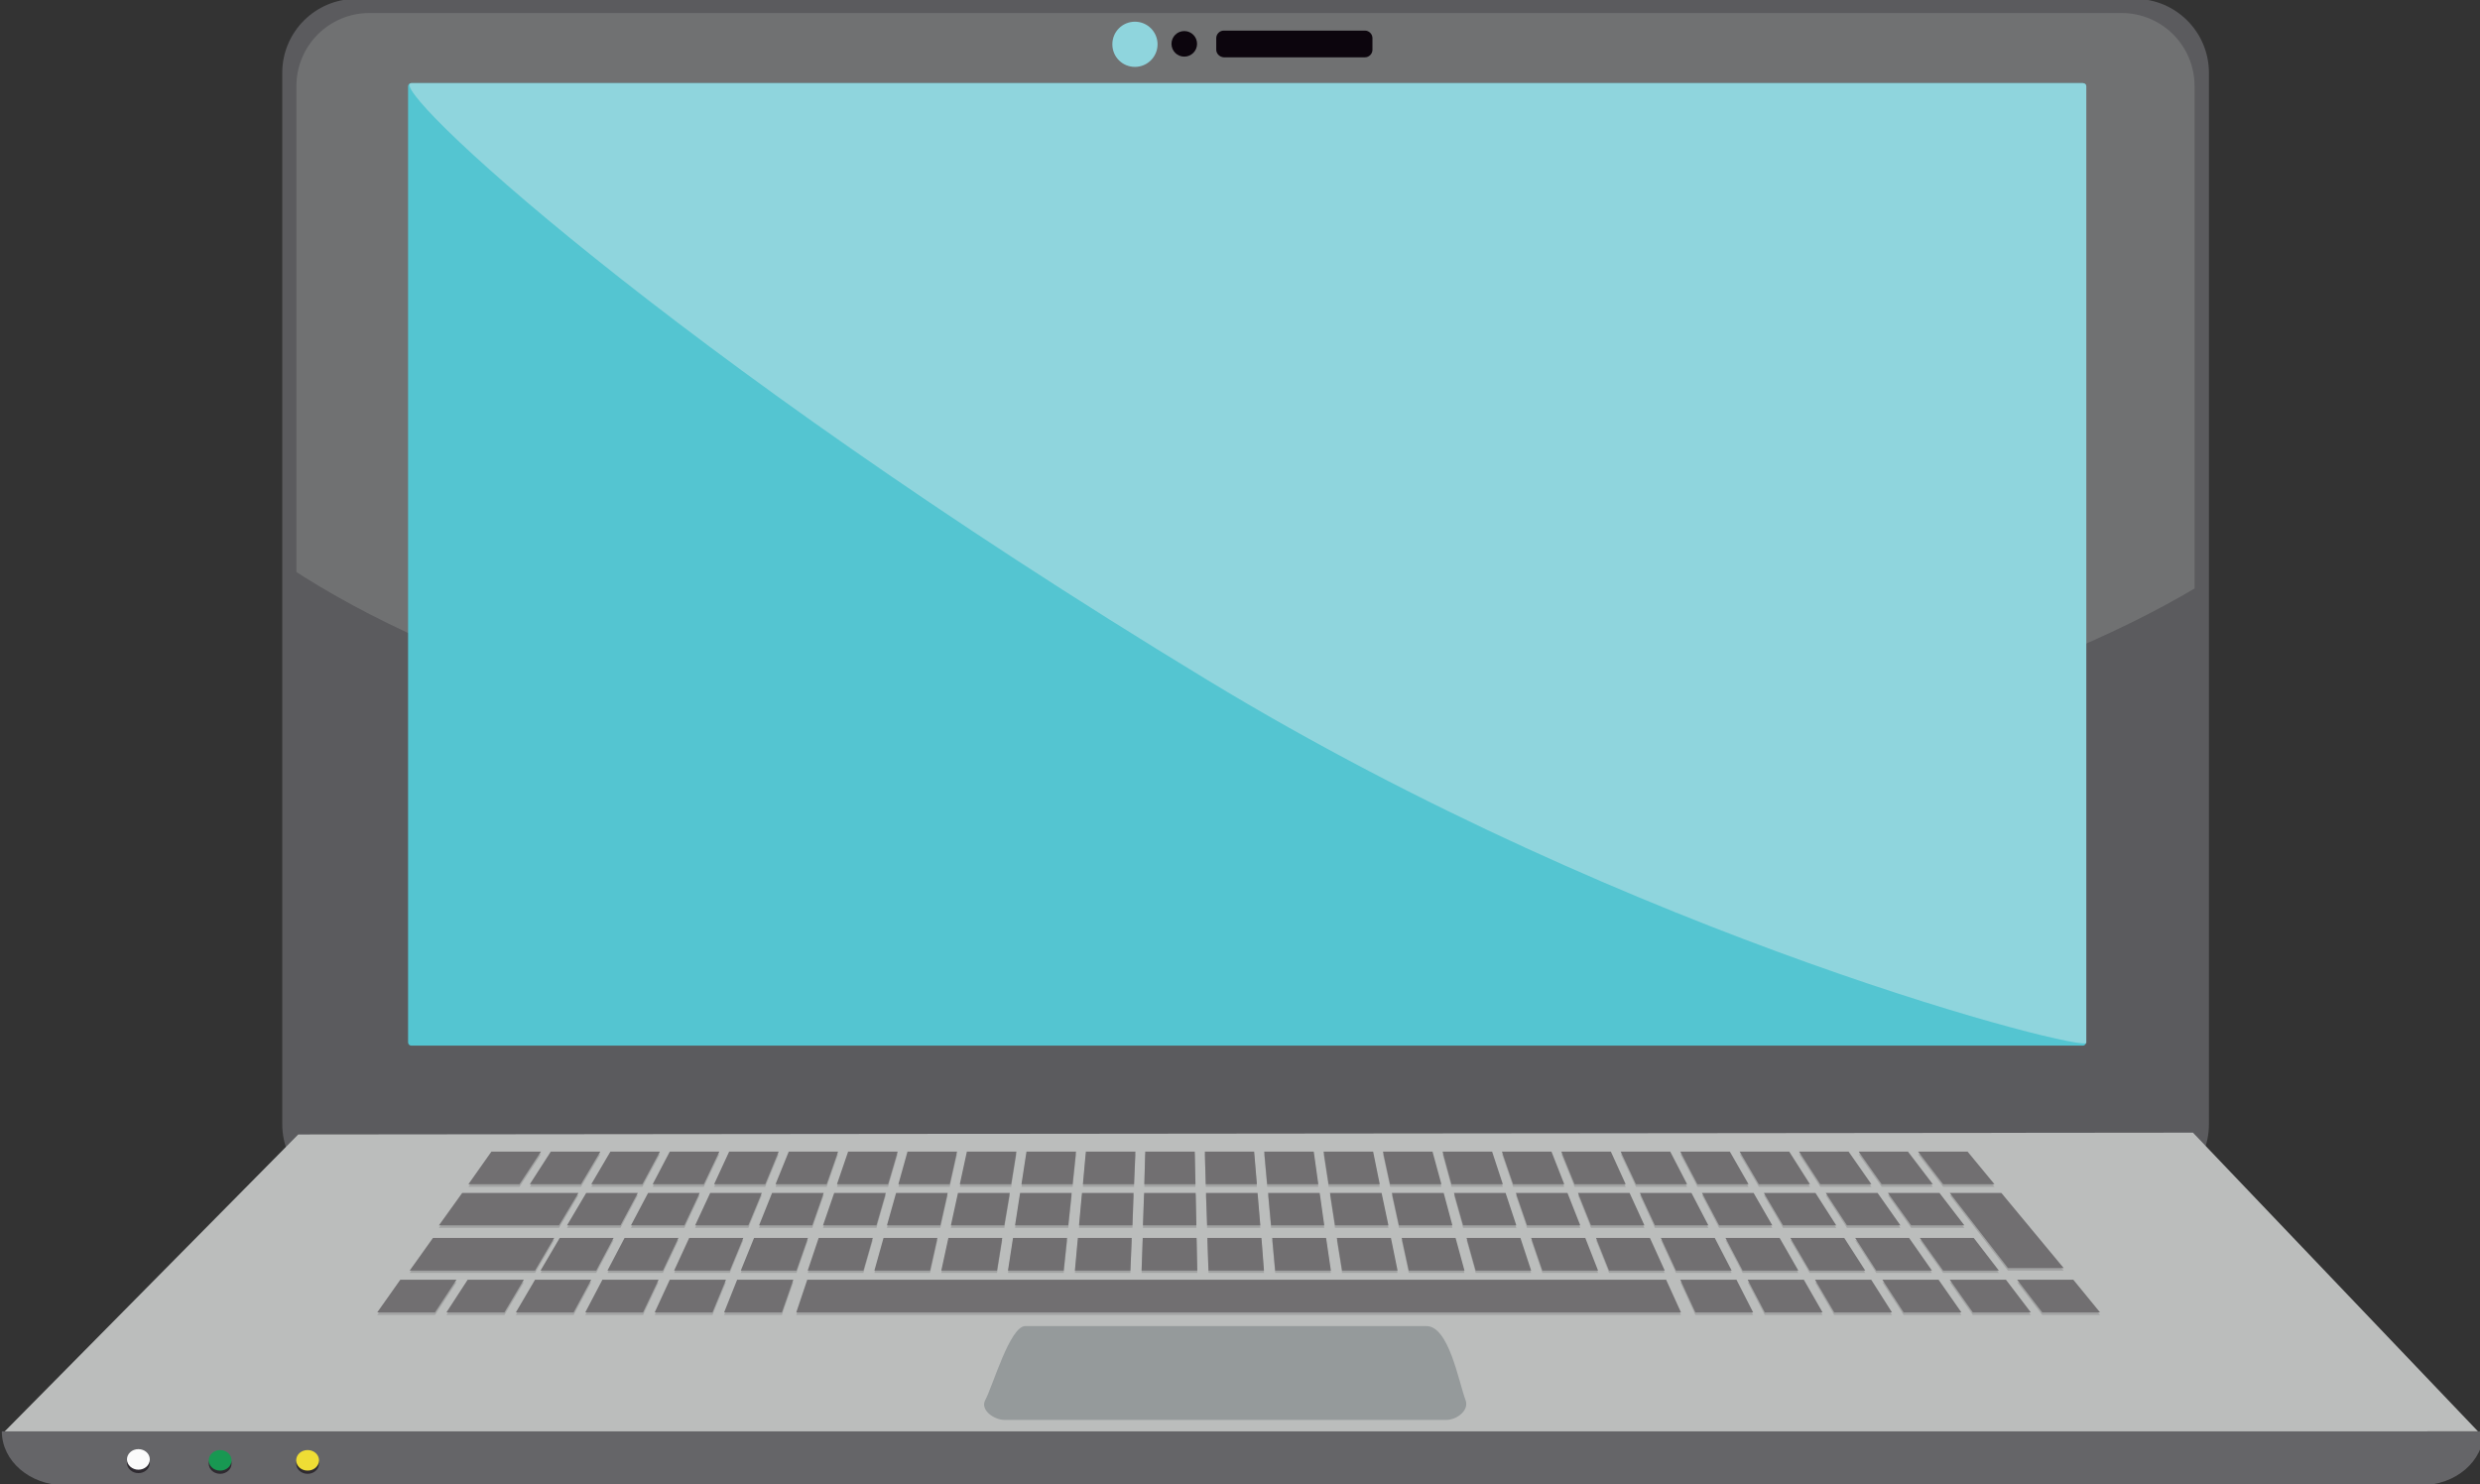 <?xml version="1.0" encoding="utf-8"?>
<!-- Generator: Adobe Illustrator 19.0.0, SVG Export Plug-In . SVG Version: 6.00 Build 0)  -->
<svg version="1.1" id="Laag_1" xmlns="http://www.w3.org/2000/svg" xmlns:xlink="http://www.w3.org/1999/xlink" x="0px" y="0px"
	 viewBox="0 0 1086 650" style="enable-background:new 0 0 1086 650;" xml:space="preserve">
<rect x="0" y="0" width="1086" height="650" fill="#333333" stroke="none"/>
<style type="text/css">
	.st0{fill:#5B5B5E;}
	.st1{clip-path:url(#XMLID_197_);}
	.st2{fill:#707172;}
	.st3{fill:#BBBDBC;}
	.st4{fill:#656568;}
	.st5{opacity:0.15;fill:#120C13;enable-background:new    ;}
	.st6{fill:#716F71;}
	.st7{fill:#2E2A30;}
	.st8{fill:#FBFBFB;}
	.st9{fill:#189852;}
	.st10{fill:#EFDD35;}
	.st11{fill:#959A9B;}
	.st12{fill:#54C5D1;}
	.st13{fill:#8FD5DD;}
	.st14{fill:#0C050D;}
</style>
<g id="XMLID_2_">
	<g id="XMLID_7_">
		<path id="XMLID_196_" class="st0" d="M967.3,492.3c0,17.9-14.5,32.3-32.4,32.3H156c-17.9,0-32.4-14.5-32.4-32.3V31.9
			c0-17.9,14.5-32.4,32.4-32.4h778.9c17.9,0,32.4,14.5,32.4,32.4V492.3z"/>
		<path id="XMLID_195_" class="st0" d="M961,492.6c0,17.7-14.3,32-32,32H161.8c-17.7,0-32-14.3-32-32V37.7c0-17.7,14.3-32,32-32
			h767.2c17.7,0,32,14.3,32,32V492.6z"/>
		<g id="XMLID_190_">
			<g id="XMLID_191_">
				<defs>
					<path id="XMLID_194_" d="M961,492.6c0,17.7-14.3,32-32,32H161.8c-17.7,0-32-14.3-32-32V37.7c0-17.7,14.3-32,32-32h767.2
						c17.7,0,32,14.3,32,32V492.6z"/>
				</defs>
				<clipPath id="XMLID_197_">
					<use xlink:href="#XMLID_194_"  style="overflow:visible;"/>
				</clipPath>
				<g id="XMLID_192_" class="st1">
					<path id="XMLID_193_" class="st2" d="M551.3,347.2c277.7,0,504.2-96.1,504.2-213.9S829-80.6,551.3-80.6
						C273.5-80.6,47,15.5,47,133.3S273.5,347.2,551.3,347.2z"/>
				</g>
			</g>
		</g>
		<polygon id="XMLID_189_" class="st3" points="130.6,496.8 0.9,628 1085.1,626.8 960.3,496 		"/>
		<path id="XMLID_188_" class="st4" d="M1087.6,626.8c0,13.1-12.3,23.6-27.5,23.6H28.3c-15.2,0-27.5-10.6-27.5-23.6H1087.6z"/>
		<polygon id="XMLID_187_" class="st5" points="227.5,519.7 205.1,519.7 215.2,505.4 236.9,505.4 		"/>
		<polygon id="XMLID_186_" class="st5" points="244.8,537.7 192.2,537.7 202.4,523.4 253.3,523.4 		"/>
		<polygon id="XMLID_185_" class="st5" points="234.3,557.4 179.4,557.4 189.6,543.1 242.7,543.1 		"/>
		<polygon id="XMLID_184_" class="st5" points="254.4,519.7 232,519.7 241.2,505.4 262.9,505.4 		"/>
		<polygon id="XMLID_183_" class="st5" points="281.3,519.7 258.9,519.7 267.3,505.4 289,505.4 		"/>
		<polygon id="XMLID_182_" class="st5" points="308.2,519.7 285.8,519.7 293.3,505.4 315,505.4 		"/>
		<polygon id="XMLID_181_" class="st5" points="335.1,519.7 312.7,519.7 319.3,505.4 341,505.4 		"/>
		<polygon id="XMLID_180_" class="st5" points="362,519.7 339.6,519.7 345.4,505.4 367,505.4 		"/>
		<polygon id="XMLID_179_" class="st5" points="388.9,519.7 366.5,519.7 371.4,505.4 393.1,505.4 		"/>
		<polygon id="XMLID_178_" class="st5" points="415.9,519.7 393.4,519.7 397.4,505.4 419.1,505.4 		"/>
		<polygon id="XMLID_177_" class="st5" points="442.8,519.7 420.3,519.7 423.4,505.4 445.1,505.4 		"/>
		<polygon id="XMLID_176_" class="st5" points="469.7,519.7 447.3,519.7 449.5,505.4 471.2,505.4 		"/>
		<polygon id="XMLID_175_" class="st5" points="496.6,519.7 474.2,519.7 475.5,505.4 497.2,505.4 		"/>
		<polygon id="XMLID_174_" class="st5" points="523.5,519.7 501.1,519.7 501.5,505.4 523.2,505.4 		"/>
		<polygon id="XMLID_173_" class="st5" points="550.4,519.7 528,519.7 527.6,505.4 549.2,505.4 		"/>
		<polygon id="XMLID_172_" class="st5" points="577.3,519.7 554.9,519.7 553.6,505.4 575.3,505.4 		"/>
		<polygon id="XMLID_171_" class="st5" points="604.2,519.7 581.8,519.7 579.6,505.4 601.3,505.4 		"/>
		<polygon id="XMLID_170_" class="st5" points="631.2,519.7 608.7,519.7 605.6,505.4 627.3,505.4 		"/>
		<polygon id="XMLID_169_" class="st5" points="658.1,519.7 635.6,519.7 631.7,505.4 653.4,505.4 		"/>
		<polygon id="XMLID_168_" class="st5" points="685,519.7 662.6,519.7 657.7,505.4 679.4,505.4 		"/>
		<polygon id="XMLID_167_" class="st5" points="711.9,519.7 689.5,519.7 683.7,505.4 705.4,505.4 		"/>
		<polygon id="XMLID_166_" class="st5" points="738.8,519.7 716.4,519.7 709.7,505.4 731.4,505.4 		"/>
		<polygon id="XMLID_165_" class="st5" points="765.7,519.7 743.3,519.7 735.8,505.4 757.5,505.4 		"/>
		<polygon id="XMLID_164_" class="st5" points="792.6,519.7 770.2,519.7 761.8,505.4 783.5,505.4 		"/>
		<polygon id="XMLID_163_" class="st5" points="819.5,519.7 797.1,519.7 787.8,505.4 809.5,505.4 		"/>
		<polygon id="XMLID_162_" class="st5" points="846.4,519.7 824,519.7 813.9,505.4 835.5,505.4 		"/>
		<polygon id="XMLID_161_" class="st5" points="873.4,519.7 850.9,519.7 839.9,505.4 861.6,505.4 		"/>
		<polygon id="XMLID_160_" class="st5" points="190.5,575.8 165.2,575.8 175.3,561.5 199.9,561.5 		"/>
		<polygon id="XMLID_159_" class="st5" points="220.9,575.8 195.5,575.8 204.8,561.5 229.4,561.5 		"/>
		<polygon id="XMLID_158_" class="st5" points="251.2,575.8 225.9,575.8 234.3,561.5 258.9,561.5 		"/>
		<polygon id="XMLID_157_" class="st5" points="281.6,575.8 256.3,575.8 263.8,561.5 288.4,561.5 		"/>
		<polygon id="XMLID_156_" class="st5" points="312,575.8 286.7,575.8 293.3,561.5 317.9,561.5 		"/>
		<polygon id="XMLID_155_" class="st5" points="342.4,575.8 317.1,575.8 322.8,561.5 347.4,561.5 		"/>
		<polygon id="XMLID_154_" class="st5" points="736.1,575.8 348.7,575.8 353.5,561.5 729.6,561.5 		"/>
		<polygon id="XMLID_153_" class="st5" points="767.7,575.8 742.4,575.8 735.8,561.5 760.4,561.5 		"/>
		<polygon id="XMLID_152_" class="st5" points="798.1,575.8 772.8,575.8 765.3,561.5 789.9,561.5 		"/>
		<polygon id="XMLID_151_" class="st5" points="828.5,575.8 803.2,575.8 794.8,561.5 819.4,561.5 		"/>
		<polygon id="XMLID_150_" class="st5" points="858.9,575.8 833.6,575.8 824.3,561.5 848.9,561.5 		"/>
		<polygon id="XMLID_149_" class="st5" points="889.3,575.8 863.9,575.8 853.8,561.5 878.4,561.5 		"/>
		<polygon id="XMLID_148_" class="st5" points="919.6,575.8 894.3,575.8 883.3,561.5 907.9,561.5 		"/>
		<polygon id="XMLID_147_" class="st5" points="271.7,537.7 248.3,537.7 256.7,523.4 279.3,523.4 		"/>
		<polygon id="XMLID_146_" class="st5" points="299.7,537.7 276.3,537.7 283.8,523.4 306.4,523.4 		"/>
		<polygon id="XMLID_145_" class="st5" points="327.7,537.7 304.4,537.7 311,523.4 333.6,523.4 		"/>
		<polygon id="XMLID_144_" class="st5" points="355.7,537.7 332.4,537.7 338.1,523.4 360.7,523.4 		"/>
		<polygon id="XMLID_143_" class="st5" points="383.8,537.7 360.4,537.7 365.3,523.4 387.9,523.4 		"/>
		<polygon id="XMLID_142_" class="st5" points="411.8,537.7 388.4,537.7 392.4,523.4 415,523.4 		"/>
		<polygon id="XMLID_141_" class="st5" points="439.8,537.7 416.4,537.7 419.5,523.4 442.2,523.4 		"/>
		<polygon id="XMLID_140_" class="st5" points="467.8,537.7 444.5,537.7 446.7,523.4 469.3,523.4 		"/>
		<polygon id="XMLID_139_" class="st5" points="495.9,537.7 472.5,537.7 473.8,523.4 496.4,523.4 		"/>
		<polygon id="XMLID_138_" class="st5" points="523.9,537.7 500.5,537.7 501,523.4 523.6,523.4 		"/>
		<polygon id="XMLID_137_" class="st5" points="551.9,537.7 528.6,537.7 528.1,523.4 550.7,523.4 		"/>
		<polygon id="XMLID_136_" class="st5" points="579.9,537.7 556.6,537.7 555.3,523.4 577.9,523.4 		"/>
		<polygon id="XMLID_135_" class="st5" points="608,537.7 584.6,537.7 582.4,523.4 605,523.4 		"/>
		<polygon id="XMLID_134_" class="st5" points="636,537.7 612.6,537.7 609.5,523.4 632.2,523.4 		"/>
		<polygon id="XMLID_133_" class="st5" points="664,537.7 640.7,537.7 636.7,523.4 659.3,523.4 		"/>
		<polygon id="XMLID_132_" class="st5" points="692,537.7 668.7,537.7 663.8,523.4 686.4,523.4 		"/>
		<polygon id="XMLID_131_" class="st5" points="720.1,537.7 696.7,537.7 691,523.4 713.6,523.4 		"/>
		<polygon id="XMLID_130_" class="st5" points="748.1,537.7 724.7,537.7 718.1,523.4 740.7,523.4 		"/>
		<polygon id="XMLID_129_" class="st5" points="776.1,537.7 752.8,537.7 745.3,523.4 767.9,523.4 		"/>
		<polygon id="XMLID_128_" class="st5" points="804.1,537.7 780.8,537.7 772.4,523.4 795,523.4 		"/>
		<polygon id="XMLID_127_" class="st5" points="832.2,537.7 808.8,537.7 799.5,523.4 822.2,523.4 		"/>
		<polygon id="XMLID_126_" class="st5" points="860.2,537.7 836.9,537.7 826.7,523.4 849.3,523.4 		"/>
		<polygon id="XMLID_125_" class="st5" points="903.7,556.4 879.3,556.4 853.8,523.4 876.4,523.4 		"/>
		<polygon id="XMLID_124_" class="st5" points="261.1,557.4 236.7,557.4 245.1,543.1 268.7,543.1 		"/>
		<polygon id="XMLID_123_" class="st5" points="290.3,557.4 266,557.4 273.5,543.1 297.1,543.1 		"/>
		<polygon id="XMLID_122_" class="st5" points="319.6,557.4 295.2,557.4 301.8,543.1 325.5,543.1 		"/>
		<polygon id="XMLID_121_" class="st5" points="348.8,557.4 324.4,557.4 330.2,543.1 353.8,543.1 		"/>
		<polygon id="XMLID_120_" class="st5" points="378.1,557.4 353.7,557.4 358.5,543.1 382.2,543.1 		"/>
		<polygon id="XMLID_119_" class="st5" points="407.3,557.4 382.9,557.4 386.9,543.1 410.5,543.1 		"/>
		<polygon id="XMLID_118_" class="st5" points="436.6,557.4 412.2,557.4 415.3,543.1 438.9,543.1 		"/>
		<polygon id="XMLID_117_" class="st5" points="465.8,557.4 441.4,557.4 443.6,543.1 467.3,543.1 		"/>
		<polygon id="XMLID_116_" class="st5" points="495,557.4 470.7,557.4 472,543.1 495.6,543.1 		"/>
		<polygon id="XMLID_115_" class="st5" points="524.3,557.4 499.9,557.4 500.4,543.1 524,543.1 		"/>
		<polygon id="XMLID_114_" class="st5" points="553.5,557.4 529.2,557.4 528.7,543.1 552.4,543.1 		"/>
		<polygon id="XMLID_113_" class="st5" points="582.8,557.4 558.4,557.4 557.1,543.1 580.7,543.1 		"/>
		<polygon id="XMLID_112_" class="st5" points="612,557.4 587.7,557.4 585.4,543.1 609.1,543.1 		"/>
		<polygon id="XMLID_111_" class="st5" points="641.3,557.4 616.9,557.4 613.8,543.1 637.4,543.1 		"/>
		<polygon id="XMLID_110_" class="st5" points="670.5,557.4 646.2,557.4 642.2,543.1 665.8,543.1 		"/>
		<polygon id="XMLID_109_" class="st5" points="699.8,557.4 675.4,557.4 670.5,543.1 694.2,543.1 		"/>
		<polygon id="XMLID_108_" class="st5" points="729,557.4 704.6,557.4 698.9,543.1 722.5,543.1 		"/>
		<polygon id="XMLID_107_" class="st5" points="758.3,557.4 733.9,557.4 727.3,543.1 750.9,543.1 		"/>
		<polygon id="XMLID_106_" class="st5" points="787.5,557.4 763.1,557.4 755.6,543.1 779.3,543.1 		"/>
		<polygon id="XMLID_105_" class="st5" points="816.8,557.4 792.4,557.4 784,543.1 807.6,543.1 		"/>
		<polygon id="XMLID_104_" class="st5" points="846,557.4 821.6,557.4 812.4,543.1 836,543.1 		"/>
		<polygon id="XMLID_103_" class="st5" points="875.3,557.4 850.9,557.4 840.7,543.1 864.3,543.1 		"/>
		<polygon id="XMLID_102_" class="st6" points="227.5,518.6 205.1,518.6 215.2,504.3 236.9,504.3 		"/>
		<polygon id="XMLID_101_" class="st6" points="244.8,536.6 192.2,536.6 202.4,522.4 253.3,522.4 		"/>
		<polygon id="XMLID_100_" class="st6" points="234.3,556.4 179.4,556.4 189.6,542.1 242.7,542.1 		"/>
		<polygon id="XMLID_99_" class="st6" points="254.4,518.6 232,518.6 241.2,504.3 262.9,504.3 		"/>
		<polygon id="XMLID_98_" class="st6" points="281.3,518.6 258.9,518.6 267.3,504.3 289,504.3 		"/>
		<polygon id="XMLID_97_" class="st6" points="308.2,518.6 285.8,518.6 293.3,504.3 315,504.3 		"/>
		<polygon id="XMLID_96_" class="st6" points="335.1,518.6 312.7,518.6 319.3,504.3 341,504.3 		"/>
		<polygon id="XMLID_95_" class="st6" points="362,518.6 339.6,518.6 345.4,504.3 367,504.3 		"/>
		<polygon id="XMLID_94_" class="st6" points="388.9,518.6 366.5,518.6 371.4,504.3 393.1,504.3 		"/>
		<polygon id="XMLID_93_" class="st6" points="415.9,518.6 393.4,518.6 397.4,504.3 419.1,504.3 		"/>
		<polygon id="XMLID_92_" class="st6" points="442.8,518.6 420.3,518.6 423.4,504.3 445.1,504.3 		"/>
		<polygon id="XMLID_91_" class="st6" points="469.7,518.6 447.3,518.6 449.5,504.3 471.2,504.3 		"/>
		<polygon id="XMLID_90_" class="st6" points="496.6,518.6 474.2,518.6 475.5,504.3 497.2,504.3 		"/>
		<polygon id="XMLID_89_" class="st6" points="523.5,518.6 501.1,518.6 501.5,504.3 523.2,504.3 		"/>
		<polygon id="XMLID_88_" class="st6" points="550.4,518.6 528,518.6 527.6,504.3 549.2,504.3 		"/>
		<polygon id="XMLID_87_" class="st6" points="577.3,518.6 554.9,518.6 553.6,504.3 575.3,504.3 		"/>
		<polygon id="XMLID_86_" class="st6" points="604.2,518.6 581.8,518.6 579.6,504.3 601.3,504.3 		"/>
		<polygon id="XMLID_85_" class="st6" points="631.2,518.6 608.7,518.6 605.6,504.3 627.3,504.3 		"/>
		<polygon id="XMLID_84_" class="st6" points="658.1,518.6 635.6,518.6 631.7,504.3 653.4,504.3 		"/>
		<polygon id="XMLID_83_" class="st6" points="685,518.6 662.6,518.6 657.7,504.3 679.4,504.3 		"/>
		<polygon id="XMLID_82_" class="st6" points="711.9,518.6 689.5,518.6 683.7,504.3 705.4,504.3 		"/>
		<polygon id="XMLID_81_" class="st6" points="738.8,518.6 716.4,518.6 709.7,504.3 731.4,504.3 		"/>
		<polygon id="XMLID_80_" class="st6" points="765.7,518.6 743.3,518.6 735.8,504.3 757.5,504.3 		"/>
		<polygon id="XMLID_79_" class="st6" points="792.6,518.6 770.2,518.6 761.8,504.3 783.5,504.3 		"/>
		<polygon id="XMLID_78_" class="st6" points="819.5,518.6 797.1,518.6 787.8,504.3 809.5,504.3 		"/>
		<polygon id="XMLID_77_" class="st6" points="846.4,518.6 824,518.6 813.9,504.3 835.5,504.3 		"/>
		<polygon id="XMLID_76_" class="st6" points="873.4,518.6 850.9,518.6 839.9,504.3 861.6,504.3 		"/>
		<polygon id="XMLID_75_" class="st6" points="190.5,574.7 165.2,574.7 175.3,560.4 199.9,560.4 		"/>
		<polygon id="XMLID_74_" class="st6" points="220.9,574.7 195.5,574.7 204.8,560.4 229.4,560.4 		"/>
		<polygon id="XMLID_73_" class="st6" points="251.2,574.7 225.9,574.7 234.3,560.4 258.9,560.4 		"/>
		<polygon id="XMLID_72_" class="st6" points="281.6,574.7 256.3,574.7 263.8,560.4 288.4,560.4 		"/>
		<polygon id="XMLID_71_" class="st6" points="312,574.7 286.7,574.7 293.3,560.4 317.9,560.4 		"/>
		<polygon id="XMLID_70_" class="st6" points="342.4,574.7 317.1,574.7 322.8,560.4 347.4,560.4 		"/>
		<polygon id="XMLID_69_" class="st6" points="736.1,574.7 348.7,574.7 353.5,560.4 729.6,560.4 		"/>
		<polygon id="XMLID_68_" class="st6" points="767.7,574.7 742.4,574.7 735.8,560.4 760.4,560.4 		"/>
		<polygon id="XMLID_67_" class="st6" points="798.1,574.7 772.8,574.7 765.3,560.4 789.9,560.4 		"/>
		<polygon id="XMLID_66_" class="st6" points="828.5,574.7 803.2,574.7 794.8,560.4 819.4,560.4 		"/>
		<polygon id="XMLID_65_" class="st6" points="858.9,574.7 833.6,574.7 824.3,560.4 848.9,560.4 		"/>
		<polygon id="XMLID_64_" class="st6" points="889.3,574.7 863.9,574.7 853.8,560.4 878.4,560.4 		"/>
		<polygon id="XMLID_63_" class="st6" points="919.6,574.7 894.3,574.7 883.3,560.4 907.9,560.4 		"/>
		<polygon id="XMLID_62_" class="st6" points="271.7,536.6 248.3,536.6 256.7,522.4 279.3,522.4 		"/>
		<polygon id="XMLID_61_" class="st6" points="299.7,536.6 276.3,536.6 283.8,522.4 306.4,522.4 		"/>
		<polygon id="XMLID_60_" class="st6" points="327.7,536.6 304.4,536.6 311,522.4 333.6,522.4 		"/>
		<polygon id="XMLID_59_" class="st6" points="355.7,536.6 332.4,536.6 338.1,522.4 360.7,522.4 		"/>
		<polygon id="XMLID_58_" class="st6" points="383.8,536.6 360.4,536.6 365.3,522.4 387.9,522.4 		"/>
		<polygon id="XMLID_57_" class="st6" points="411.8,536.6 388.4,536.6 392.4,522.4 415,522.4 		"/>
		<polygon id="XMLID_56_" class="st6" points="439.8,536.6 416.4,536.6 419.5,522.4 442.2,522.4 		"/>
		<polygon id="XMLID_55_" class="st6" points="467.8,536.6 444.5,536.6 446.7,522.4 469.3,522.4 		"/>
		<polygon id="XMLID_54_" class="st6" points="495.9,536.6 472.5,536.6 473.8,522.4 496.4,522.4 		"/>
		<polygon id="XMLID_53_" class="st6" points="523.9,536.6 500.5,536.6 501,522.4 523.6,522.4 		"/>
		<polygon id="XMLID_52_" class="st6" points="551.9,536.6 528.6,536.6 528.1,522.4 550.7,522.4 		"/>
		<polygon id="XMLID_51_" class="st6" points="579.9,536.6 556.6,536.6 555.3,522.4 577.9,522.4 		"/>
		<polygon id="XMLID_50_" class="st6" points="608,536.6 584.6,536.6 582.4,522.4 605,522.4 		"/>
		<polygon id="XMLID_49_" class="st6" points="636,536.6 612.6,536.6 609.5,522.4 632.2,522.4 		"/>
		<polygon id="XMLID_48_" class="st6" points="664,536.6 640.7,536.6 636.7,522.4 659.3,522.4 		"/>
		<polygon id="XMLID_47_" class="st6" points="692,536.6 668.7,536.6 663.8,522.4 686.4,522.4 		"/>
		<polygon id="XMLID_46_" class="st6" points="720.1,536.6 696.7,536.6 691,522.4 713.6,522.4 		"/>
		<polygon id="XMLID_45_" class="st6" points="748.1,536.6 724.7,536.6 718.1,522.4 740.7,522.4 		"/>
		<polygon id="XMLID_44_" class="st6" points="776.1,536.6 752.8,536.6 745.3,522.4 767.9,522.4 		"/>
		<polygon id="XMLID_43_" class="st6" points="804.1,536.6 780.8,536.6 772.4,522.4 795,522.4 		"/>
		<polygon id="XMLID_42_" class="st6" points="832.2,536.6 808.8,536.6 799.5,522.4 822.2,522.4 		"/>
		<polygon id="XMLID_41_" class="st6" points="860.2,536.6 836.9,536.6 826.7,522.4 849.3,522.4 		"/>
		<polygon id="XMLID_40_" class="st6" points="903.7,555.3 879.3,555.3 853.8,522.4 876.4,522.4 		"/>
		<polygon id="XMLID_39_" class="st6" points="261.1,556.4 236.7,556.4 245.1,542.1 268.7,542.1 		"/>
		<polygon id="XMLID_38_" class="st6" points="290.3,556.4 266,556.4 273.5,542.1 297.1,542.1 		"/>
		<polygon id="XMLID_37_" class="st6" points="319.6,556.4 295.2,556.4 301.8,542.1 325.5,542.1 		"/>
		<polygon id="XMLID_36_" class="st6" points="348.8,556.4 324.4,556.4 330.2,542.1 353.8,542.1 		"/>
		<polygon id="XMLID_35_" class="st6" points="378.1,556.4 353.7,556.4 358.5,542.1 382.2,542.1 		"/>
		<polygon id="XMLID_34_" class="st6" points="407.3,556.4 382.9,556.4 386.9,542.1 410.5,542.1 		"/>
		<polygon id="XMLID_33_" class="st6" points="436.6,556.4 412.2,556.4 415.3,542.1 438.9,542.1 		"/>
		<polygon id="XMLID_32_" class="st6" points="465.8,556.4 441.4,556.4 443.6,542.1 467.3,542.1 		"/>
		<polygon id="XMLID_31_" class="st6" points="495,556.4 470.7,556.4 472,542.1 495.6,542.1 		"/>
		<polygon id="XMLID_30_" class="st6" points="524.3,556.4 499.9,556.4 500.4,542.1 524,542.1 		"/>
		<polygon id="XMLID_29_" class="st6" points="553.5,556.4 529.2,556.4 528.7,542.1 552.4,542.1 		"/>
		<polygon id="XMLID_28_" class="st6" points="582.8,556.4 558.4,556.4 557.1,542.1 580.7,542.1 		"/>
		<polygon id="XMLID_27_" class="st6" points="612,556.4 587.7,556.4 585.4,542.1 609.1,542.1 		"/>
		<polygon id="XMLID_26_" class="st6" points="641.3,556.4 616.9,556.4 613.8,542.1 637.4,542.1 		"/>
		<polygon id="XMLID_25_" class="st6" points="670.5,556.4 646.2,556.4 642.2,542.1 665.8,542.1 		"/>
		<polygon id="XMLID_24_" class="st6" points="699.8,556.4 675.4,556.4 670.5,542.1 694.2,542.1 		"/>
		<polygon id="XMLID_23_" class="st6" points="729,556.4 704.6,556.4 698.9,542.1 722.5,542.1 		"/>
		<polygon id="XMLID_22_" class="st6" points="758.3,556.4 733.9,556.4 727.3,542.1 750.9,542.1 		"/>
		<polygon id="XMLID_21_" class="st6" points="787.5,556.4 763.1,556.4 755.6,542.1 779.3,542.1 		"/>
		<polygon id="XMLID_20_" class="st6" points="816.8,556.4 792.4,556.4 784,542.1 807.6,542.1 		"/>
		<polygon id="XMLID_19_" class="st6" points="846,556.4 821.6,556.4 812.4,542.1 836,542.1 		"/>
		<polygon id="XMLID_18_" class="st6" points="875.3,556.4 850.9,556.4 840.7,542.1 864.3,542.1 		"/>
		<path id="XMLID_17_" class="st7" d="M60.6,645.1c2.8,0,5-2,5-4.5c0-2.5-2.2-4.5-5-4.5c-2.8,0-5,2-5,4.5
			C55.6,643.1,57.9,645.1,60.6,645.1z"/>
		<path id="XMLID_16_" class="st8" d="M60.6,643.6c2.8,0,5-2,5-4.5c0-2.5-2.2-4.5-5-4.5c-2.8,0-5,2-5,4.5
			C55.6,641.6,57.9,643.6,60.6,643.6z"/>
		<path id="XMLID_15_" class="st7" d="M96.4,645.4c2.8,0,5-2,5-4.5c0-2.5-2.3-4.5-5-4.5s-5,2-5,4.5
			C91.4,643.4,93.6,645.4,96.4,645.4z"/>
		<path id="XMLID_14_" class="st9" d="M96.4,644c2.8,0,5-2,5-4.5s-2.3-4.5-5-4.5s-5,2-5,4.5C91.4,642,93.6,644,96.4,644z"/>
		<path id="XMLID_13_" class="st7" d="M134.7,645.4c2.8,0,5-2,5-4.5c0-2.5-2.2-4.5-5-4.5c-2.8,0-5,2-5,4.5
			C129.7,643.4,131.9,645.4,134.7,645.4z"/>
		<path id="XMLID_12_" class="st10" d="M134.7,644c2.8,0,5-2,5-4.5s-2.2-4.5-5-4.5c-2.8,0-5,2-5,4.5C129.7,642,131.9,644,134.7,644z
			"/>
		<path id="XMLID_11_" class="st11" d="M449,580.7h175.6c9.9,0,14.1,24.3,17.2,32.5c1.6,4.4-3.8,8.6-8.5,8.6H439.9
			c-4.7,0-10.7-4.4-8.5-8.6C434.7,607.2,442.2,580.7,449,580.7z"/>
		<g id="XMLID_8_">
			<path id="XMLID_10_" class="st12" d="M912.1,36.4h-732c-0.8,0-1.4,0.7-1.4,1.4v418.7c0,0.8,0.7,1.4,1.4,1.4h732
				c0.8,0,1.4-0.7,1.4-1.4V37.8C913.6,37,912.9,36.4,912.1,36.4z"/>
			<path id="XMLID_9_" class="st13" d="M912,36.4H180.2c-13,0,110.9,117.2,348.7,261.5c187.4,113.7,385.7,163.5,384.7,158.7V37.8
				C913.6,37,912.9,36.4,912,36.4z"/>
		</g>
	</g>
	<g id="XMLID_3_">
		<path id="XMLID_6_" class="st13" d="M487.1,19.4c0-5.5,4.4-9.9,9.9-9.9c5.5,0,9.9,4.5,9.9,9.9c0,5.5-4.5,9.9-9.9,9.9
			C491.5,29.3,487.1,24.9,487.1,19.4z"/>
		<path id="XMLID_5_" class="st14" d="M513,19.2c0-3.1,2.5-5.6,5.6-5.6c3.1,0,5.6,2.5,5.6,5.6c0,3.1-2.5,5.6-5.6,5.6
			C515.5,24.8,513,22.3,513,19.2z"/>
		<path id="XMLID_4_" class="st14" d="M532.6,21.8v-5.1c0-1.8,1.5-3.3,3.3-3.3h61.8c1.8,0,3.3,1.5,3.3,3.3v5.1
			c0,1.8-1.5,3.3-3.3,3.3h-61.8C534.1,25,532.6,23.5,532.6,21.8z"/>
	</g>
</g>
</svg>
